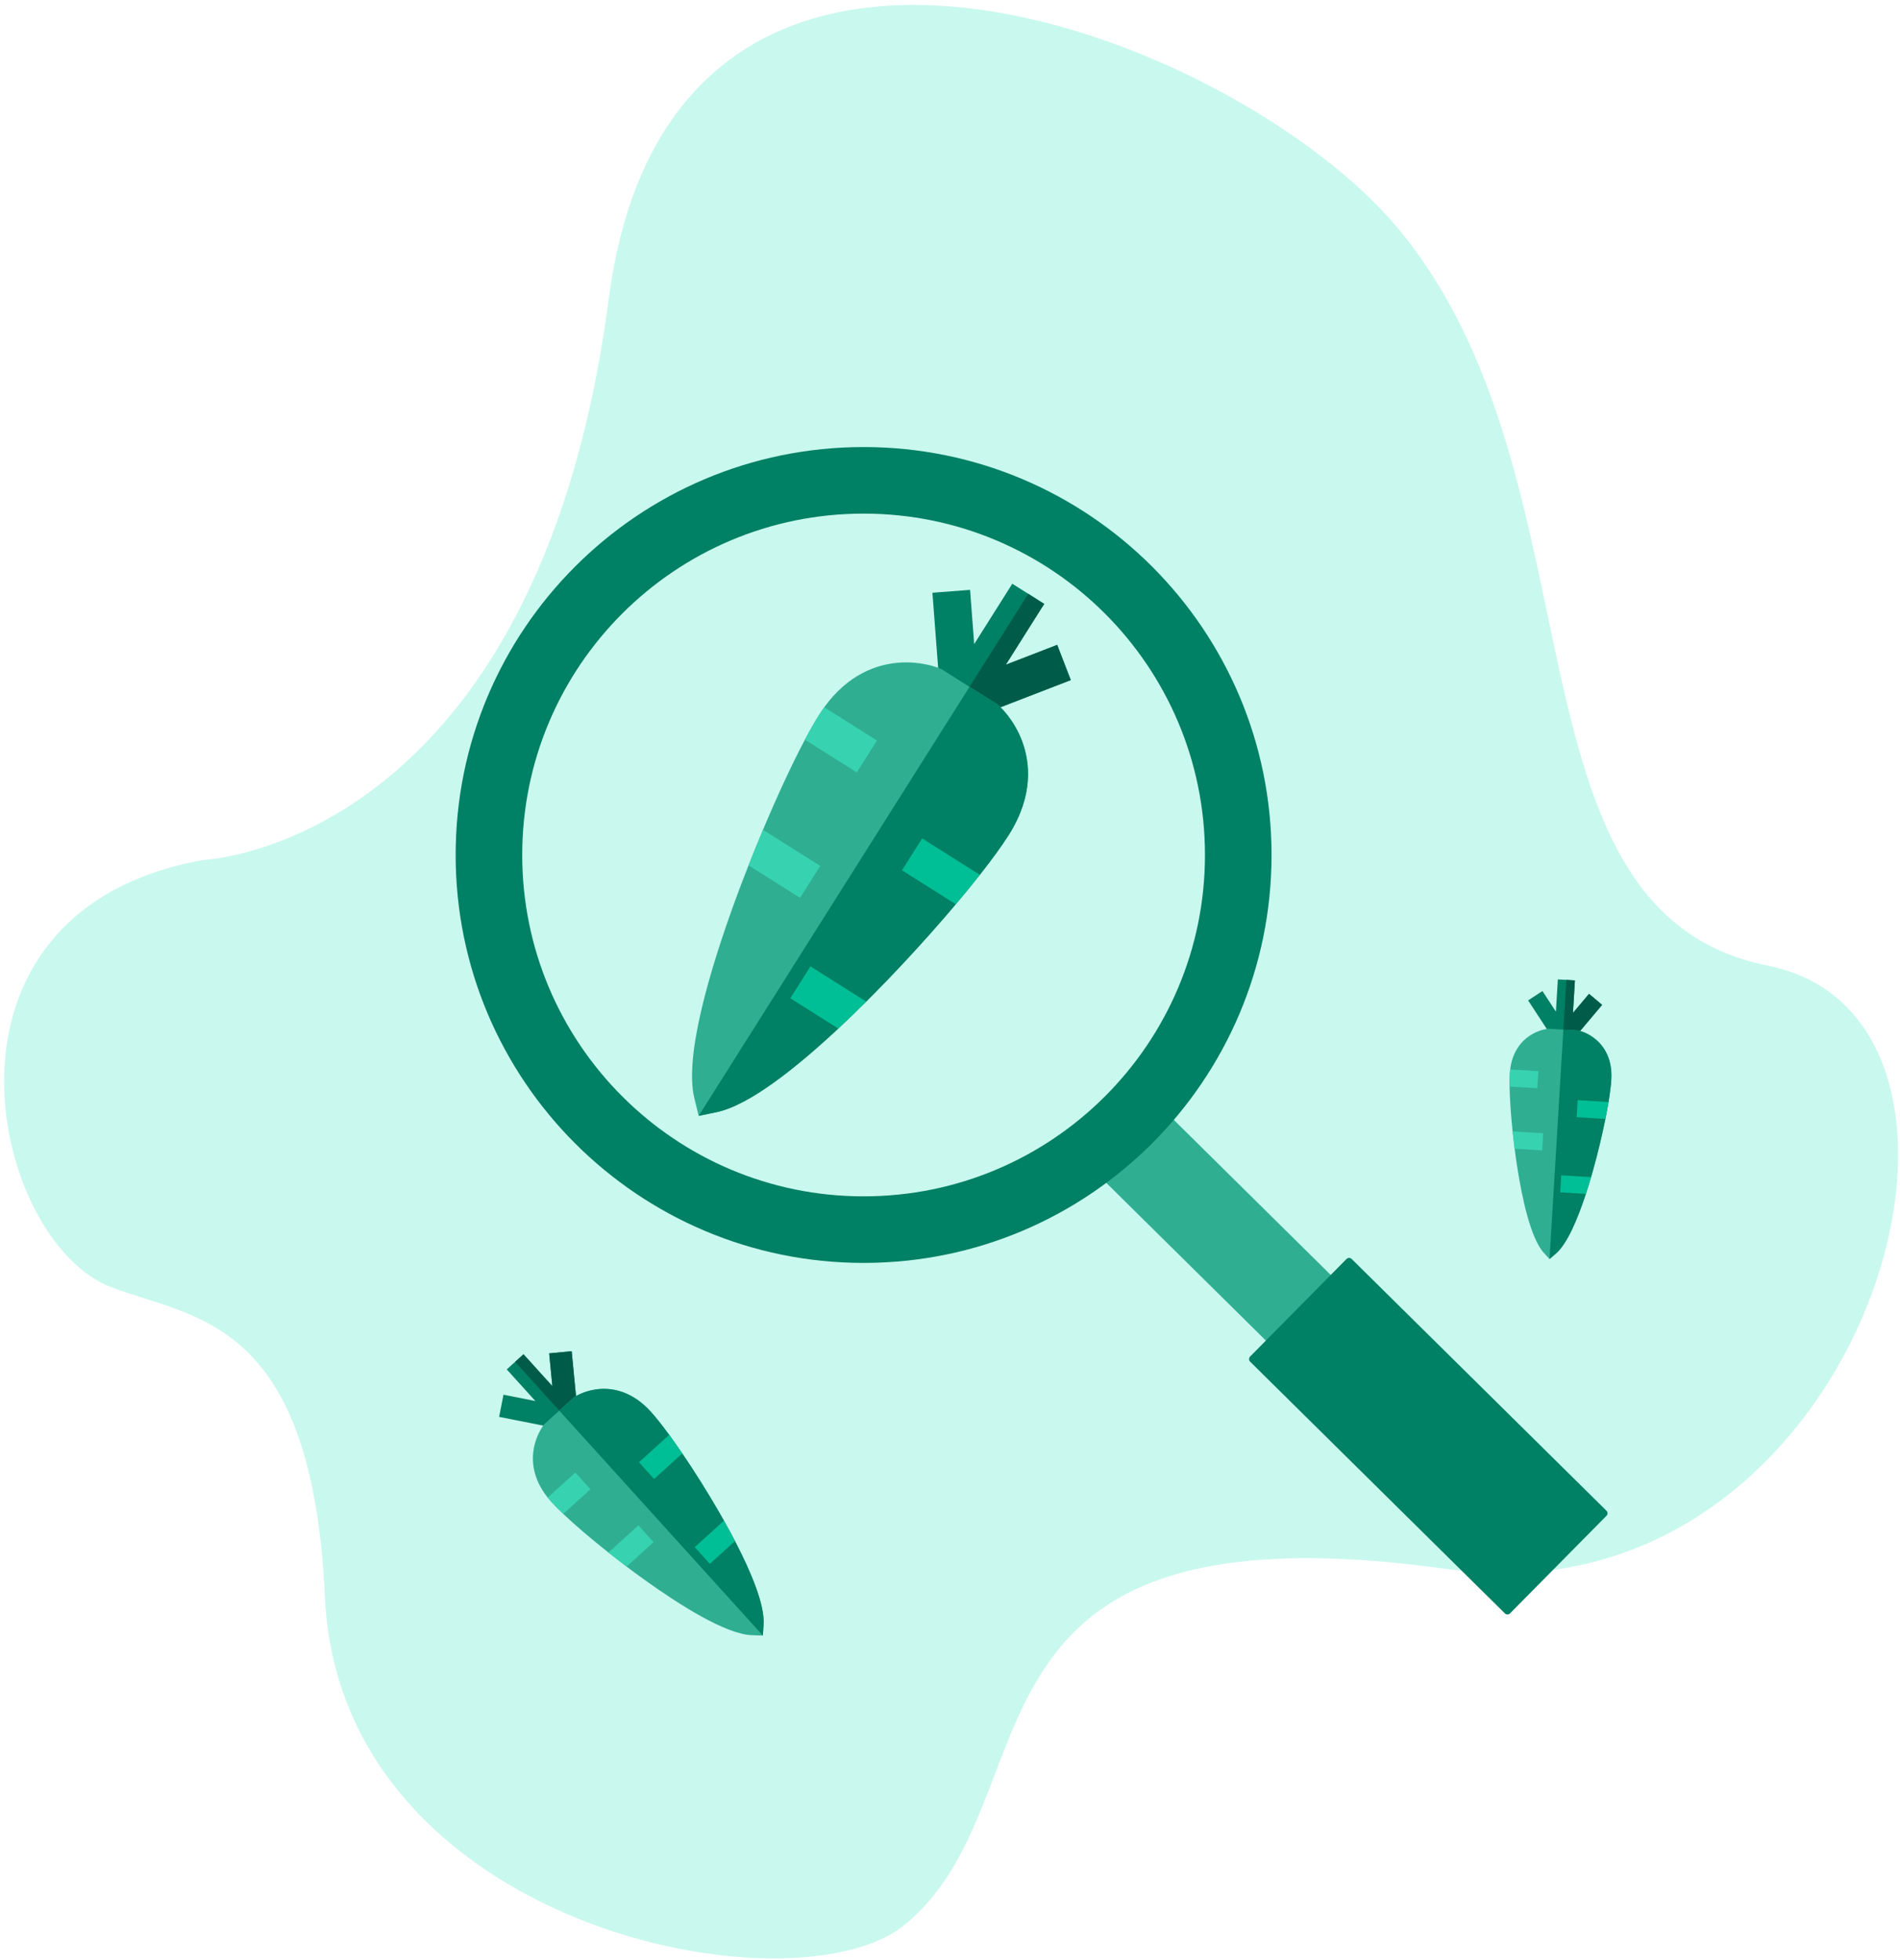 <svg width="221" height="228" viewBox="0 0 221 228" fill="none" xmlns="http://www.w3.org/2000/svg">
<path d="M23.663 100.029C23.663 100.029 62.434 98.477 70.812 34.746C78.253 -21.854 143.631 3.908 162.529 26.47C187.01 55.697 173.96 105.974 205.629 112.325C237.299 118.676 216.618 189.293 168.546 182.533C108.746 174.125 123.214 209.069 105.262 223.86C92.379 234.475 39.551 224.256 37.791 185.723C36.309 153.297 22.631 153.4 12.937 149.723C-1.046 144.421 -9.856 106.017 23.663 100.029Z" fill="#4AE8C6" fill-opacity="0.3"/>
<path d="M172.301 165.608L134.21 127.969L126.667 135.602L164.759 173.242L172.301 165.608Z" fill="#30AE92"/>
<path d="M186.852 175.722L157.217 146.439C157.052 146.276 156.786 146.277 156.623 146.442L145.406 157.794C145.243 157.959 145.245 158.225 145.41 158.388L175.045 187.671C175.21 187.834 175.476 187.833 175.639 187.668L186.856 176.316C187.019 176.151 187.017 175.885 186.852 175.722Z" fill="#008064"/>
<path fill-rule="evenodd" clip-rule="evenodd" d="M147.899 99.45C147.899 125.655 126.655 146.899 100.45 146.899C74.244 146.899 53 125.655 53 99.45C53 73.244 74.244 52 100.45 52C126.655 52 147.899 73.244 147.899 99.45ZM140.157 99.45C140.157 121.379 122.379 139.157 100.45 139.157C78.52 139.157 60.742 121.379 60.742 99.45C60.742 77.52 78.52 59.742 100.45 59.742C122.379 59.742 140.157 77.52 140.157 99.45Z" fill="#008064"/>
<g clip-path="url(#clip0_309_160)">
<path d="M186.35 116.884L182.547 121.404L181.797 120.773L181.785 120.781L180.976 121.309L177.745 116.364L179.41 115.276L180.977 117.675L181.204 113.921L183.188 114.041L182.959 117.825L184.828 115.603L186.35 116.884Z" fill="#008064"/>
<path d="M186.35 116.884L182.547 121.404L181.797 120.773L181.785 120.781L182.196 113.981L183.188 114.041L182.959 117.825L184.828 115.603L186.35 116.884Z" fill="#005C49"/>
<path d="M187.419 125.601C187.378 126.275 187.265 127.163 187.096 128.183C186.993 128.797 186.871 129.459 186.732 130.152C186.351 132.049 185.843 134.175 185.282 136.17C185.213 136.415 185.142 136.665 185.068 136.919C184.881 137.556 184.68 138.215 184.463 138.874C183.51 141.78 182.288 144.694 180.963 145.826L180.234 146.449L179.585 145.743C178.032 144.052 177.028 139.314 176.46 135.637C176.357 134.972 176.261 134.294 176.175 133.615C176.088 132.943 176.01 132.27 175.94 131.61C175.736 129.662 175.611 127.815 175.588 126.383C175.579 125.813 175.586 125.307 175.612 124.887C175.622 124.718 175.637 124.554 175.657 124.396C175.921 122.259 177.002 121.099 177.897 120.493C178.926 119.794 179.918 119.68 180.028 119.669L180.106 119.661L183.586 119.871L183.663 119.889C183.771 119.912 184.742 120.146 185.679 120.963C186.555 121.725 187.567 123.149 187.419 125.601Z" fill="#30AE92"/>
<path d="M187.419 125.601C187.378 126.275 187.265 127.163 187.095 128.183C186.993 128.797 186.871 129.459 186.732 130.153C186.351 132.049 185.843 134.175 185.282 136.17C185.213 136.415 185.142 136.665 185.068 136.919C184.881 137.557 184.679 138.216 184.463 138.874C183.51 141.78 182.288 144.694 180.963 145.826L180.234 146.449L181.846 119.766L183.587 119.871L183.663 119.889C183.771 119.912 184.742 120.146 185.679 120.963C186.555 121.725 187.567 123.149 187.419 125.601Z" fill="#008064"/>
<path d="M178.934 124.594L178.814 126.578L175.587 126.383C175.579 125.813 175.586 125.307 175.611 124.887C175.622 124.718 175.637 124.554 175.656 124.396L178.934 124.594Z" fill="#38D7B5" fill-opacity="0.9"/>
<path d="M187.095 128.183C186.993 128.797 186.871 129.459 186.731 130.153L183.385 129.95L183.505 127.966L187.095 128.183Z" fill="#00FDC7" fill-opacity="0.5"/>
<path d="M176.175 133.615L179.379 133.809L179.499 131.825L175.94 131.61L176.175 133.615Z" fill="#38D7B5" fill-opacity="0.9"/>
<path d="M185.068 136.919C184.881 137.557 184.68 138.216 184.463 138.874L181.478 138.694L181.598 136.71L185.068 136.919Z" fill="#00FDC7" fill-opacity="0.5"/>
</g>
<g clip-path="url(#clip1_309_160)">
<path d="M124.549 79.106L112.383 83.805L111.603 81.787L111.572 81.79L109.446 81.951L108.456 68.947L112.833 68.613L113.313 74.921L117.745 67.901L121.456 70.244L116.989 77.321L122.968 75.011L124.549 79.106Z" fill="#008064"/>
<path d="M124.549 79.106L112.383 83.805L111.603 81.787L111.572 81.79L119.601 69.072L121.456 70.244L116.989 77.321L122.968 75.011L124.549 79.106Z" fill="#005C49"/>
<path d="M117.345 97.107C116.548 98.369 115.385 99.965 113.972 101.759C113.122 102.838 112.18 103.989 111.173 105.182C108.418 108.446 105.175 112.019 101.968 115.282C101.573 115.683 101.169 116.09 100.756 116.503C99.717 117.537 98.626 118.597 97.507 119.642C92.572 124.248 87.109 128.587 83.34 129.367L81.267 129.796L80.764 127.741C79.556 122.818 82.655 112.583 85.467 104.865C85.976 103.47 86.512 102.056 87.067 100.651C87.614 99.258 88.178 97.874 88.746 96.522C90.423 92.536 92.145 88.831 93.624 86.036C94.214 84.922 94.766 83.952 95.262 83.167C95.462 82.85 95.665 82.549 95.871 82.264C98.656 78.413 101.982 77.317 104.357 77.097C107.091 76.84 109.131 77.673 109.356 77.769L109.515 77.837L116.025 81.947L116.155 82.062C116.339 82.223 117.968 83.706 118.913 86.285C119.796 88.691 120.24 92.521 117.345 97.107Z" fill="#30AE92"/>
<path d="M117.345 97.107C116.548 98.369 115.385 99.965 113.972 101.759C113.122 102.838 112.18 103.989 111.173 105.182C108.418 108.446 105.175 112.019 101.968 115.281C101.573 115.683 101.169 116.09 100.756 116.503C99.717 117.537 98.626 118.597 97.507 119.642C92.572 124.248 87.109 128.587 83.34 129.367L81.267 129.796L112.77 79.892L116.025 81.947L116.155 82.062C116.339 82.223 117.968 83.706 118.913 86.285C119.796 88.691 120.24 92.521 117.345 97.107Z" fill="#008064"/>
<path d="M102.001 86.134L99.658 89.845L93.623 86.036C94.214 84.922 94.766 83.952 95.262 83.167C95.462 82.85 95.665 82.549 95.871 82.264L102.001 86.134Z" fill="#38D7B5" fill-opacity="0.9"/>
<path d="M113.972 101.759C113.121 102.838 112.18 103.989 111.173 105.182L104.914 101.231L107.257 97.519L113.972 101.759Z" fill="#00FDC7" fill-opacity="0.5"/>
<path d="M87.067 100.651L93.059 104.434L95.402 100.723L88.746 96.522L87.067 100.651Z" fill="#38D7B5" fill-opacity="0.9"/>
<path d="M100.756 116.503C99.717 117.537 98.626 118.598 97.507 119.642L91.923 116.117L94.266 112.406L100.756 116.503Z" fill="#00FDC7" fill-opacity="0.5"/>
</g>
<g clip-path="url(#clip2_309_160)">
<path d="M66.492 157.17L67.244 164.932L65.956 165.056L65.953 165.075L65.704 166.325L58.055 164.806L58.566 162.231L62.276 162.968L58.945 159.288L60.891 157.526L64.249 161.237L63.88 157.422L66.492 157.17Z" fill="#008064"/>
<path d="M66.492 157.17L67.244 164.932L65.956 165.056L65.953 165.075L59.918 158.407L60.891 157.527L64.249 161.237L63.88 157.422L66.492 157.17Z" fill="#005C49"/>
<path d="M75.702 164.212C76.301 164.873 77.034 165.8 77.84 166.901C78.324 167.565 78.836 168.292 79.361 169.064C80.799 171.175 82.335 173.617 83.699 175.988C83.867 176.28 84.036 176.578 84.208 176.882C84.637 177.647 85.072 178.446 85.493 179.258C87.354 182.841 88.975 186.685 88.818 188.981L88.732 190.243L87.468 190.203C84.438 190.107 79.042 186.678 75.048 183.818C74.326 183.301 73.598 182.765 72.878 182.22C72.164 181.681 71.457 181.133 70.77 180.589C68.744 178.983 66.886 177.396 65.514 176.095C64.968 175.576 64.498 175.102 64.125 174.69C63.975 174.524 63.834 174.359 63.703 174.194C61.932 171.972 61.836 169.88 62.09 168.476C62.382 166.86 63.189 165.819 63.281 165.705L63.346 165.624L66.759 162.535L66.846 162.479C66.968 162.399 68.084 161.699 69.722 161.569C71.249 161.447 73.526 161.807 75.702 164.212Z" fill="#30AE92"/>
<path d="M75.702 164.211C76.301 164.873 77.033 165.8 77.839 166.901C78.324 167.565 78.836 168.292 79.361 169.064C80.799 171.175 82.335 173.617 83.699 175.988C83.867 176.28 84.036 176.578 84.208 176.882C84.637 177.647 85.072 178.446 85.493 179.258C87.354 182.841 88.975 186.684 88.818 188.981L88.732 190.243L65.052 164.08L66.759 162.535L66.846 162.479C66.968 162.399 68.084 161.699 69.722 161.569C71.249 161.447 73.526 161.807 75.702 164.211Z" fill="#008064"/>
<path d="M66.917 171.285L68.678 173.231L65.514 176.095C64.968 175.576 64.498 175.102 64.125 174.69C63.974 174.524 63.834 174.359 63.703 174.194L66.917 171.285Z" fill="#38D7B5" fill-opacity="0.9"/>
<path d="M77.84 166.901C78.324 167.565 78.836 168.292 79.361 169.064L76.08 172.034L74.319 170.088L77.84 166.901Z" fill="#00FDC7" fill-opacity="0.5"/>
<path d="M72.878 182.22L76.02 179.376L74.259 177.43L70.769 180.589L72.878 182.22Z" fill="#38D7B5" fill-opacity="0.9"/>
<path d="M84.208 176.882C84.637 177.647 85.072 178.446 85.493 179.258L82.566 181.908L80.805 179.962L84.208 176.882Z" fill="#00FDC7" fill-opacity="0.5"/>
</g>
<defs>
<clipPath id="clip0_309_160">
<rect width="32.527" height="32.527" fill="white" transform="translate(165.962 113) rotate(3.458)"/>
</clipPath>
<clipPath id="clip1_309_160">
<rect width="71.811" height="71.811" fill="white" transform="translate(89.239 49.906) rotate(32.263)"/>
</clipPath>
<clipPath id="clip2_309_160">
<rect width="42.939" height="42.939" fill="white" transform="translate(44 172.814) rotate(-42.148)"/>
</clipPath>
</defs>
</svg>
